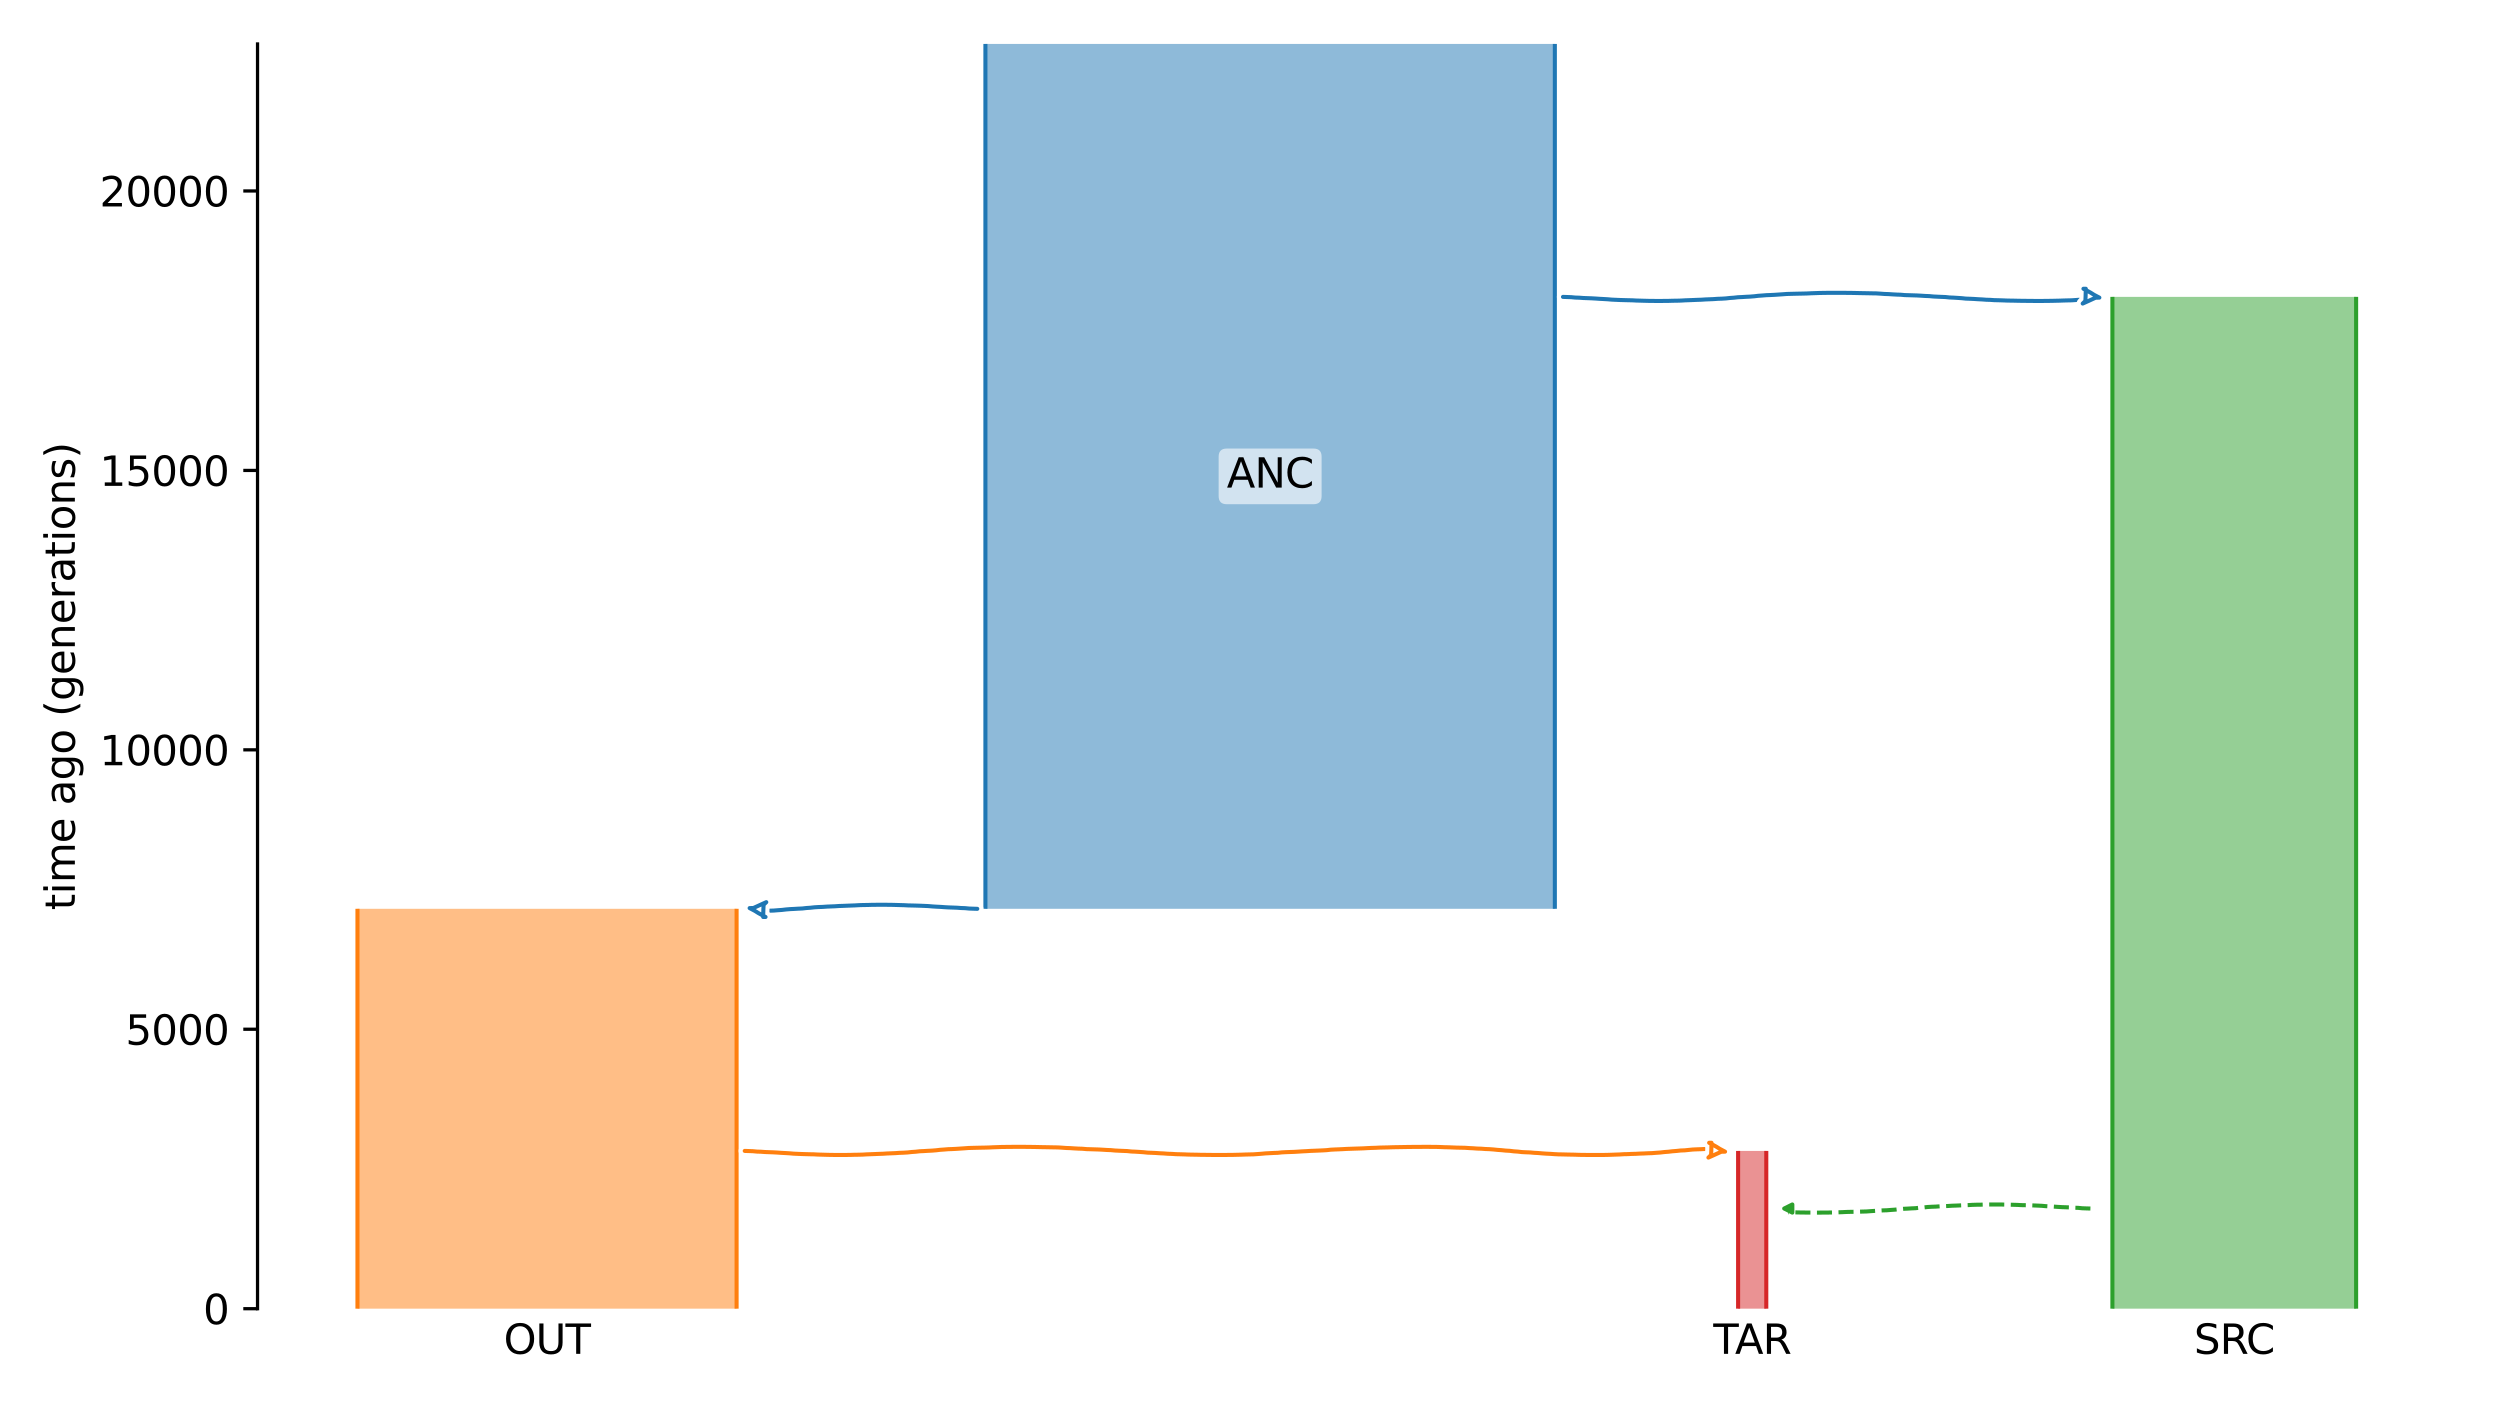 <?xml version="1.0" encoding="utf-8" standalone="no"?>
<!DOCTYPE svg PUBLIC "-//W3C//DTD SVG 1.1//EN"
  "http://www.w3.org/Graphics/SVG/1.1/DTD/svg11.dtd">
<svg xmlns:xlink="http://www.w3.org/1999/xlink" width="614.4pt" height="345.6pt" viewBox="0 0 614.4 345.6" xmlns="http://www.w3.org/2000/svg" version="1.1">
 <defs>
  <style type="text/css">*{stroke-linejoin: round; stroke-linecap: butt}</style>
 </defs>
 <g id="figure_1">
  <g id="patch_1">
   <path d="M 0 345.6 
L 614.4 345.6 
L 614.4 0 
L 0 0 
z
" style="fill: #ffffff"/>
  </g>
  <g id="axes_1">
   <g id="patch_2">
    <path d="M 63.291 321.622 
L 603.6 321.622 
L 603.6 10.8 
L 63.291 10.8 
z
" style="fill: #ffffff"/>
   </g>
   <path d="M 513.739 297.01 
L 512.739 296.979 
L 511.739 296.942 
L 510.739 296.844 
L 509.739 296.812 
L 508.739 296.738 
L 507.739 296.699 
L 506.739 296.664 
L 505.739 296.606 
L 504.739 296.536 
L 503.739 296.484 
L 502.739 296.425 
L 501.739 296.337 
L 500.739 296.29 
L 499.739 296.248 
L 498.739 296.218 
L 497.739 296.191 
L 496.739 296.17 
L 495.739 296.116 
L 494.739 296.088 
L 493.739 296.058 
L 492.739 296.033 
L 491.739 296.022 
L 490.739 296.012 
L 489.739 296.012 
L 488.739 296.021 
L 487.739 296.033 
L 486.739 296.064 
L 485.739 296.075 
L 484.739 296.105 
L 483.739 296.165 
L 482.739 296.202 
L 481.739 296.241 
L 480.739 296.284 
L 479.739 296.317 
L 478.739 296.384 
L 477.739 296.423 
L 476.739 296.466 
L 475.739 296.536 
L 474.739 296.573 
L 473.739 296.631 
L 472.739 296.742 
L 471.739 296.813 
L 470.739 296.926 
L 469.739 296.971 
L 468.739 297.033 
L 467.739 297.081 
L 466.739 297.162 
L 465.739 297.281 
L 464.739 297.351 
L 463.739 297.434 
L 462.739 297.467 
L 461.739 297.518 
L 460.739 297.587 
L 459.739 297.653 
L 458.739 297.73 
L 457.739 297.757 
L 456.739 297.784 
L 455.739 297.806 
L 454.739 297.826 
L 453.739 297.852 
L 452.739 297.902 
L 451.739 297.937 
L 450.739 297.973 
L 449.739 297.988 
L 448.739 298.004 
L 447.739 298.008 
L 446.739 298.01 
L 445.739 298.01 
L 444.739 298.008 
L 443.739 297.994 
L 442.739 297.986 
L 441.739 297.964 
L 440.739 297.941 
L 439.484 297.924 
" clip-path="url(#pf7fc4805f0)" style="fill: none; stroke-dasharray: 3.7,1.6; stroke-dashoffset: 0; stroke: #2ca02c"/>
   <g id="patch_3">
    <path d="M 242.174 10.8 
L 242.174 223.354 
M 382.118 10.8 
L 382.118 223.354 
" clip-path="url(#pf7fc4805f0)" style="fill: none; stroke: #ffffff; stroke-width: 3; stroke-linejoin: miter"/>
    <path d="M 242.174 10.8 
L 242.174 223.354 
M 382.118 10.8 
L 382.118 223.354 
" clip-path="url(#pf7fc4805f0)" style="fill: none; stroke: #1f77b4; stroke-linejoin: miter"/>
    <g id="PolyCollection_1">
     <path d="M 382.118 10.8 
L 242.174 10.8 
L 242.174 223.354 
L 382.118 223.354 
L 382.118 223.354 
L 382.118 10.8 
z
" clip-path="url(#pf7fc4805f0)" style="fill: #1f77b4; fill-opacity: 0.5"/>
    </g>
    <g id="patch_4">
     <path d="M 87.85 223.354 
L 87.85 321.622 
M 181.024 223.354 
L 181.024 321.622 
" clip-path="url(#pf7fc4805f0)" style="fill: none; stroke: #ffffff; stroke-width: 3; stroke-linejoin: miter"/>
     <path d="M 87.85 223.354 
L 87.85 321.622 
M 181.024 223.354 
L 181.024 321.622 
" clip-path="url(#pf7fc4805f0)" style="fill: none; stroke: #ff7f0e; stroke-linejoin: miter"/>
     <g id="PolyCollection_2">
      <path d="M 181.024 223.354 
L 87.85 223.354 
L 87.85 321.622 
L 181.024 321.622 
L 181.024 321.622 
L 181.024 223.354 
z
" clip-path="url(#pf7fc4805f0)" style="fill: #ff7f0e; fill-opacity: 0.5"/>
     </g>
     <g id="patch_5">
      <path d="M 519.143 72.964 
L 519.143 321.622 
M 579.04 72.964 
L 579.04 321.622 
" clip-path="url(#pf7fc4805f0)" style="fill: none; stroke: #ffffff; stroke-width: 3; stroke-linejoin: miter"/>
      <path d="M 519.143 72.964 
L 519.143 321.622 
M 579.04 72.964 
L 579.04 321.622 
" clip-path="url(#pf7fc4805f0)" style="fill: none; stroke: #2ca02c; stroke-linejoin: miter"/>
      <g id="PolyCollection_3">
       <path d="M 579.04 72.964 
L 519.143 72.964 
L 519.143 321.622 
L 579.04 321.622 
L 579.04 321.622 
L 579.04 72.964 
z
" clip-path="url(#pf7fc4805f0)" style="fill: #2ca02c; fill-opacity: 0.5"/>
      </g>
      <g id="patch_6">
       <path d="M 427.157 282.85 
L 427.157 321.622 
M 434.081 282.85 
L 434.081 321.622 
" clip-path="url(#pf7fc4805f0)" style="fill: none; stroke: #ffffff; stroke-width: 3; stroke-linejoin: miter"/>
       <path d="M 427.157 282.85 
L 427.157 321.622 
M 434.081 282.85 
L 434.081 321.622 
" clip-path="url(#pf7fc4805f0)" style="fill: none; stroke: #d62728; stroke-linejoin: miter"/>
       <g id="PolyCollection_4">
        <path d="M 434.081 282.85 
L 427.157 282.85 
L 427.157 321.622 
L 434.081 321.622 
L 434.081 321.622 
L 434.081 282.85 
z
" clip-path="url(#pf7fc4805f0)" style="fill: #d62728; fill-opacity: 0.5"/>
       </g>
       <g id="matplotlib.axis_1">
        <g id="xtick_1">
         <g id="line2d_1"/>
         <g id="text_1">
          <!-- OUT -->
          <g transform="translate(123.788 332.72) scale(0.1 -0.1)">
           <defs>
            <path id="DejaVuSans-4f" d="M 2522 4238 
Q 1834 4238 1429 3725 
Q 1025 3213 1025 2328 
Q 1025 1447 1429 934 
Q 1834 422 2522 422 
Q 3209 422 3611 934 
Q 4013 1447 4013 2328 
Q 4013 3213 3611 3725 
Q 3209 4238 2522 4238 
z
M 2522 4750 
Q 3503 4750 4090 4092 
Q 4678 3434 4678 2328 
Q 4678 1225 4090 567 
Q 3503 -91 2522 -91 
Q 1538 -91 948 565 
Q 359 1222 359 2328 
Q 359 3434 948 4092 
Q 1538 4750 2522 4750 
z
" transform="scale(0.016)"/>
            <path id="DejaVuSans-55" d="M 556 4666 
L 1191 4666 
L 1191 1831 
Q 1191 1081 1462 751 
Q 1734 422 2344 422 
Q 2950 422 3222 751 
Q 3494 1081 3494 1831 
L 3494 4666 
L 4128 4666 
L 4128 1753 
Q 4128 841 3676 375 
Q 3225 -91 2344 -91 
Q 1459 -91 1007 375 
Q 556 841 556 1753 
L 556 4666 
z
" transform="scale(0.016)"/>
            <path id="DejaVuSans-54" d="M -19 4666 
L 3928 4666 
L 3928 4134 
L 2272 4134 
L 2272 0 
L 1638 0 
L 1638 4134 
L -19 4134 
L -19 4666 
z
" transform="scale(0.016)"/>
           </defs>
           <use xlink:href="#DejaVuSans-4f"/>
           <use xlink:href="#DejaVuSans-55" x="78.711"/>
           <use xlink:href="#DejaVuSans-54" x="151.904"/>
          </g>
         </g>
        </g>
        <g id="xtick_2">
         <g id="line2d_2"/>
         <g id="text_2">
          <!-- SRC -->
          <g transform="translate(539.202 332.72) scale(0.1 -0.1)">
           <defs>
            <path id="DejaVuSans-53" d="M 3425 4513 
L 3425 3897 
Q 3066 4069 2747 4153 
Q 2428 4238 2131 4238 
Q 1616 4238 1336 4038 
Q 1056 3838 1056 3469 
Q 1056 3159 1242 3001 
Q 1428 2844 1947 2747 
L 2328 2669 
Q 3034 2534 3370 2195 
Q 3706 1856 3706 1288 
Q 3706 609 3251 259 
Q 2797 -91 1919 -91 
Q 1588 -91 1214 -16 
Q 841 59 441 206 
L 441 856 
Q 825 641 1194 531 
Q 1563 422 1919 422 
Q 2459 422 2753 634 
Q 3047 847 3047 1241 
Q 3047 1584 2836 1778 
Q 2625 1972 2144 2069 
L 1759 2144 
Q 1053 2284 737 2584 
Q 422 2884 422 3419 
Q 422 4038 858 4394 
Q 1294 4750 2059 4750 
Q 2388 4750 2728 4690 
Q 3069 4631 3425 4513 
z
" transform="scale(0.016)"/>
            <path id="DejaVuSans-52" d="M 2841 2188 
Q 3044 2119 3236 1894 
Q 3428 1669 3622 1275 
L 4263 0 
L 3584 0 
L 2988 1197 
Q 2756 1666 2539 1819 
Q 2322 1972 1947 1972 
L 1259 1972 
L 1259 0 
L 628 0 
L 628 4666 
L 2053 4666 
Q 2853 4666 3247 4331 
Q 3641 3997 3641 3322 
Q 3641 2881 3436 2590 
Q 3231 2300 2841 2188 
z
M 1259 4147 
L 1259 2491 
L 2053 2491 
Q 2509 2491 2742 2702 
Q 2975 2913 2975 3322 
Q 2975 3731 2742 3939 
Q 2509 4147 2053 4147 
L 1259 4147 
z
" transform="scale(0.016)"/>
            <path id="DejaVuSans-43" d="M 4122 4306 
L 4122 3641 
Q 3803 3938 3442 4084 
Q 3081 4231 2675 4231 
Q 1875 4231 1450 3742 
Q 1025 3253 1025 2328 
Q 1025 1406 1450 917 
Q 1875 428 2675 428 
Q 3081 428 3442 575 
Q 3803 722 4122 1019 
L 4122 359 
Q 3791 134 3420 21 
Q 3050 -91 2638 -91 
Q 1578 -91 968 557 
Q 359 1206 359 2328 
Q 359 3453 968 4101 
Q 1578 4750 2638 4750 
Q 3056 4750 3426 4639 
Q 3797 4528 4122 4306 
z
" transform="scale(0.016)"/>
           </defs>
           <use xlink:href="#DejaVuSans-53"/>
           <use xlink:href="#DejaVuSans-52" x="63.477"/>
           <use xlink:href="#DejaVuSans-43" x="127.959"/>
          </g>
         </g>
        </g>
        <g id="xtick_3">
         <g id="line2d_3"/>
         <g id="text_3">
          <!-- TAR -->
          <g transform="translate(421.058 332.72) scale(0.1 -0.1)">
           <defs>
            <path id="DejaVuSans-41" d="M 2188 4044 
L 1331 1722 
L 3047 1722 
L 2188 4044 
z
M 1831 4666 
L 2547 4666 
L 4325 0 
L 3669 0 
L 3244 1197 
L 1141 1197 
L 716 0 
L 50 0 
L 1831 4666 
z
" transform="scale(0.016)"/>
           </defs>
           <use xlink:href="#DejaVuSans-54"/>
           <use xlink:href="#DejaVuSans-41" x="53.334"/>
           <use xlink:href="#DejaVuSans-52" x="121.742"/>
          </g>
         </g>
        </g>
       </g>
       <g id="matplotlib.axis_2">
        <g id="ytick_1">
         <g id="line2d_4">
          <defs>
           <path id="m3998d12a95" d="M 0 0 
L -3.5 0 
" style="stroke: #000000; stroke-width: 0.8"/>
          </defs>
          <g>
           <use xlink:href="#m3998d12a95" x="63.291" y="321.622" style="stroke: #000000; stroke-width: 0.8"/>
          </g>
         </g>
         <g id="text_4">
          <!-- 0 -->
          <g transform="translate(49.928 325.421) scale(0.1 -0.1)">
           <defs>
            <path id="DejaVuSans-30" d="M 2034 4250 
Q 1547 4250 1301 3770 
Q 1056 3291 1056 2328 
Q 1056 1369 1301 889 
Q 1547 409 2034 409 
Q 2525 409 2770 889 
Q 3016 1369 3016 2328 
Q 3016 3291 2770 3770 
Q 2525 4250 2034 4250 
z
M 2034 4750 
Q 2819 4750 3233 4129 
Q 3647 3509 3647 2328 
Q 3647 1150 3233 529 
Q 2819 -91 2034 -91 
Q 1250 -91 836 529 
Q 422 1150 422 2328 
Q 422 3509 836 4129 
Q 1250 4750 2034 4750 
z
" transform="scale(0.016)"/>
           </defs>
           <use xlink:href="#DejaVuSans-30"/>
          </g>
         </g>
        </g>
        <g id="ytick_2">
         <g id="line2d_5">
          <g>
           <use xlink:href="#m3998d12a95" x="63.291" y="252.951" style="stroke: #000000; stroke-width: 0.8"/>
          </g>
         </g>
         <g id="text_5">
          <!-- 5000 -->
          <g transform="translate(30.841 256.75) scale(0.1 -0.1)">
           <defs>
            <path id="DejaVuSans-35" d="M 691 4666 
L 3169 4666 
L 3169 4134 
L 1269 4134 
L 1269 2991 
Q 1406 3038 1543 3061 
Q 1681 3084 1819 3084 
Q 2600 3084 3056 2656 
Q 3513 2228 3513 1497 
Q 3513 744 3044 326 
Q 2575 -91 1722 -91 
Q 1428 -91 1123 -41 
Q 819 9 494 109 
L 494 744 
Q 775 591 1075 516 
Q 1375 441 1709 441 
Q 2250 441 2565 725 
Q 2881 1009 2881 1497 
Q 2881 1984 2565 2268 
Q 2250 2553 1709 2553 
Q 1456 2553 1204 2497 
Q 953 2441 691 2322 
L 691 4666 
z
" transform="scale(0.016)"/>
           </defs>
           <use xlink:href="#DejaVuSans-35"/>
           <use xlink:href="#DejaVuSans-30" x="63.623"/>
           <use xlink:href="#DejaVuSans-30" x="127.246"/>
           <use xlink:href="#DejaVuSans-30" x="190.869"/>
          </g>
         </g>
        </g>
        <g id="ytick_3">
         <g id="line2d_6">
          <g>
           <use xlink:href="#m3998d12a95" x="63.291" y="184.28" style="stroke: #000000; stroke-width: 0.8"/>
          </g>
         </g>
         <g id="text_6">
          <!-- 10000 -->
          <g transform="translate(24.478 188.079) scale(0.1 -0.1)">
           <defs>
            <path id="DejaVuSans-31" d="M 794 531 
L 1825 531 
L 1825 4091 
L 703 3866 
L 703 4441 
L 1819 4666 
L 2450 4666 
L 2450 531 
L 3481 531 
L 3481 0 
L 794 0 
L 794 531 
z
" transform="scale(0.016)"/>
           </defs>
           <use xlink:href="#DejaVuSans-31"/>
           <use xlink:href="#DejaVuSans-30" x="63.623"/>
           <use xlink:href="#DejaVuSans-30" x="127.246"/>
           <use xlink:href="#DejaVuSans-30" x="190.869"/>
           <use xlink:href="#DejaVuSans-30" x="254.492"/>
          </g>
         </g>
        </g>
        <g id="ytick_4">
         <g id="line2d_7">
          <g>
           <use xlink:href="#m3998d12a95" x="63.291" y="115.609" style="stroke: #000000; stroke-width: 0.8"/>
          </g>
         </g>
         <g id="text_7">
          <!-- 15000 -->
          <g transform="translate(24.478 119.408) scale(0.1 -0.1)">
           <use xlink:href="#DejaVuSans-31"/>
           <use xlink:href="#DejaVuSans-35" x="63.623"/>
           <use xlink:href="#DejaVuSans-30" x="127.246"/>
           <use xlink:href="#DejaVuSans-30" x="190.869"/>
           <use xlink:href="#DejaVuSans-30" x="254.492"/>
          </g>
         </g>
        </g>
        <g id="ytick_5">
         <g id="line2d_8">
          <g>
           <use xlink:href="#m3998d12a95" x="63.291" y="46.938" style="stroke: #000000; stroke-width: 0.8"/>
          </g>
         </g>
         <g id="text_8">
          <!-- 20000 -->
          <g transform="translate(24.478 50.737) scale(0.1 -0.1)">
           <defs>
            <path id="DejaVuSans-32" d="M 1228 531 
L 3431 531 
L 3431 0 
L 469 0 
L 469 531 
Q 828 903 1448 1529 
Q 2069 2156 2228 2338 
Q 2531 2678 2651 2914 
Q 2772 3150 2772 3378 
Q 2772 3750 2511 3984 
Q 2250 4219 1831 4219 
Q 1534 4219 1204 4116 
Q 875 4013 500 3803 
L 500 4441 
Q 881 4594 1212 4672 
Q 1544 4750 1819 4750 
Q 2544 4750 2975 4387 
Q 3406 4025 3406 3419 
Q 3406 3131 3298 2873 
Q 3191 2616 2906 2266 
Q 2828 2175 2409 1742 
Q 1991 1309 1228 531 
z
" transform="scale(0.016)"/>
           </defs>
           <use xlink:href="#DejaVuSans-32"/>
           <use xlink:href="#DejaVuSans-30" x="63.623"/>
           <use xlink:href="#DejaVuSans-30" x="127.246"/>
           <use xlink:href="#DejaVuSans-30" x="190.869"/>
           <use xlink:href="#DejaVuSans-30" x="254.492"/>
          </g>
         </g>
        </g>
        <g id="text_9">
         <!-- time ago (generations) -->
         <g transform="translate(18.398 223.682) rotate(-90) scale(0.1 -0.1)">
          <defs>
           <path id="DejaVuSans-74" d="M 1172 4494 
L 1172 3500 
L 2356 3500 
L 2356 3053 
L 1172 3053 
L 1172 1153 
Q 1172 725 1289 603 
Q 1406 481 1766 481 
L 2356 481 
L 2356 0 
L 1766 0 
Q 1100 0 847 248 
Q 594 497 594 1153 
L 594 3053 
L 172 3053 
L 172 3500 
L 594 3500 
L 594 4494 
L 1172 4494 
z
" transform="scale(0.016)"/>
           <path id="DejaVuSans-69" d="M 603 3500 
L 1178 3500 
L 1178 0 
L 603 0 
L 603 3500 
z
M 603 4863 
L 1178 4863 
L 1178 4134 
L 603 4134 
L 603 4863 
z
" transform="scale(0.016)"/>
           <path id="DejaVuSans-6d" d="M 3328 2828 
Q 3544 3216 3844 3400 
Q 4144 3584 4550 3584 
Q 5097 3584 5394 3201 
Q 5691 2819 5691 2113 
L 5691 0 
L 5113 0 
L 5113 2094 
Q 5113 2597 4934 2840 
Q 4756 3084 4391 3084 
Q 3944 3084 3684 2787 
Q 3425 2491 3425 1978 
L 3425 0 
L 2847 0 
L 2847 2094 
Q 2847 2600 2669 2842 
Q 2491 3084 2119 3084 
Q 1678 3084 1418 2786 
Q 1159 2488 1159 1978 
L 1159 0 
L 581 0 
L 581 3500 
L 1159 3500 
L 1159 2956 
Q 1356 3278 1631 3431 
Q 1906 3584 2284 3584 
Q 2666 3584 2933 3390 
Q 3200 3197 3328 2828 
z
" transform="scale(0.016)"/>
           <path id="DejaVuSans-65" d="M 3597 1894 
L 3597 1613 
L 953 1613 
Q 991 1019 1311 708 
Q 1631 397 2203 397 
Q 2534 397 2845 478 
Q 3156 559 3463 722 
L 3463 178 
Q 3153 47 2828 -22 
Q 2503 -91 2169 -91 
Q 1331 -91 842 396 
Q 353 884 353 1716 
Q 353 2575 817 3079 
Q 1281 3584 2069 3584 
Q 2775 3584 3186 3129 
Q 3597 2675 3597 1894 
z
M 3022 2063 
Q 3016 2534 2758 2815 
Q 2500 3097 2075 3097 
Q 1594 3097 1305 2825 
Q 1016 2553 972 2059 
L 3022 2063 
z
" transform="scale(0.016)"/>
           <path id="DejaVuSans-20" transform="scale(0.016)"/>
           <path id="DejaVuSans-61" d="M 2194 1759 
Q 1497 1759 1228 1600 
Q 959 1441 959 1056 
Q 959 750 1161 570 
Q 1363 391 1709 391 
Q 2188 391 2477 730 
Q 2766 1069 2766 1631 
L 2766 1759 
L 2194 1759 
z
M 3341 1997 
L 3341 0 
L 2766 0 
L 2766 531 
Q 2569 213 2275 61 
Q 1981 -91 1556 -91 
Q 1019 -91 701 211 
Q 384 513 384 1019 
Q 384 1609 779 1909 
Q 1175 2209 1959 2209 
L 2766 2209 
L 2766 2266 
Q 2766 2663 2505 2880 
Q 2244 3097 1772 3097 
Q 1472 3097 1187 3025 
Q 903 2953 641 2809 
L 641 3341 
Q 956 3463 1253 3523 
Q 1550 3584 1831 3584 
Q 2591 3584 2966 3190 
Q 3341 2797 3341 1997 
z
" transform="scale(0.016)"/>
           <path id="DejaVuSans-67" d="M 2906 1791 
Q 2906 2416 2648 2759 
Q 2391 3103 1925 3103 
Q 1463 3103 1205 2759 
Q 947 2416 947 1791 
Q 947 1169 1205 825 
Q 1463 481 1925 481 
Q 2391 481 2648 825 
Q 2906 1169 2906 1791 
z
M 3481 434 
Q 3481 -459 3084 -895 
Q 2688 -1331 1869 -1331 
Q 1566 -1331 1297 -1286 
Q 1028 -1241 775 -1147 
L 775 -588 
Q 1028 -725 1275 -790 
Q 1522 -856 1778 -856 
Q 2344 -856 2625 -561 
Q 2906 -266 2906 331 
L 2906 616 
Q 2728 306 2450 153 
Q 2172 0 1784 0 
Q 1141 0 747 490 
Q 353 981 353 1791 
Q 353 2603 747 3093 
Q 1141 3584 1784 3584 
Q 2172 3584 2450 3431 
Q 2728 3278 2906 2969 
L 2906 3500 
L 3481 3500 
L 3481 434 
z
" transform="scale(0.016)"/>
           <path id="DejaVuSans-6f" d="M 1959 3097 
Q 1497 3097 1228 2736 
Q 959 2375 959 1747 
Q 959 1119 1226 758 
Q 1494 397 1959 397 
Q 2419 397 2687 759 
Q 2956 1122 2956 1747 
Q 2956 2369 2687 2733 
Q 2419 3097 1959 3097 
z
M 1959 3584 
Q 2709 3584 3137 3096 
Q 3566 2609 3566 1747 
Q 3566 888 3137 398 
Q 2709 -91 1959 -91 
Q 1206 -91 779 398 
Q 353 888 353 1747 
Q 353 2609 779 3096 
Q 1206 3584 1959 3584 
z
" transform="scale(0.016)"/>
           <path id="DejaVuSans-28" d="M 1984 4856 
Q 1566 4138 1362 3434 
Q 1159 2731 1159 2009 
Q 1159 1288 1364 580 
Q 1569 -128 1984 -844 
L 1484 -844 
Q 1016 -109 783 600 
Q 550 1309 550 2009 
Q 550 2706 781 3412 
Q 1013 4119 1484 4856 
L 1984 4856 
z
" transform="scale(0.016)"/>
           <path id="DejaVuSans-6e" d="M 3513 2113 
L 3513 0 
L 2938 0 
L 2938 2094 
Q 2938 2591 2744 2837 
Q 2550 3084 2163 3084 
Q 1697 3084 1428 2787 
Q 1159 2491 1159 1978 
L 1159 0 
L 581 0 
L 581 3500 
L 1159 3500 
L 1159 2956 
Q 1366 3272 1645 3428 
Q 1925 3584 2291 3584 
Q 2894 3584 3203 3211 
Q 3513 2838 3513 2113 
z
" transform="scale(0.016)"/>
           <path id="DejaVuSans-72" d="M 2631 2963 
Q 2534 3019 2420 3045 
Q 2306 3072 2169 3072 
Q 1681 3072 1420 2755 
Q 1159 2438 1159 1844 
L 1159 0 
L 581 0 
L 581 3500 
L 1159 3500 
L 1159 2956 
Q 1341 3275 1631 3429 
Q 1922 3584 2338 3584 
Q 2397 3584 2469 3576 
Q 2541 3569 2628 3553 
L 2631 2963 
z
" transform="scale(0.016)"/>
           <path id="DejaVuSans-73" d="M 2834 3397 
L 2834 2853 
Q 2591 2978 2328 3040 
Q 2066 3103 1784 3103 
Q 1356 3103 1142 2972 
Q 928 2841 928 2578 
Q 928 2378 1081 2264 
Q 1234 2150 1697 2047 
L 1894 2003 
Q 2506 1872 2764 1633 
Q 3022 1394 3022 966 
Q 3022 478 2636 193 
Q 2250 -91 1575 -91 
Q 1294 -91 989 -36 
Q 684 19 347 128 
L 347 722 
Q 666 556 975 473 
Q 1284 391 1588 391 
Q 1994 391 2212 530 
Q 2431 669 2431 922 
Q 2431 1156 2273 1281 
Q 2116 1406 1581 1522 
L 1381 1569 
Q 847 1681 609 1914 
Q 372 2147 372 2553 
Q 372 3047 722 3315 
Q 1072 3584 1716 3584 
Q 2034 3584 2315 3537 
Q 2597 3491 2834 3397 
z
" transform="scale(0.016)"/>
           <path id="DejaVuSans-29" d="M 513 4856 
L 1013 4856 
Q 1481 4119 1714 3412 
Q 1947 2706 1947 2009 
Q 1947 1309 1714 600 
Q 1481 -109 1013 -844 
L 513 -844 
Q 928 -128 1133 580 
Q 1338 1288 1338 2009 
Q 1338 2731 1133 3434 
Q 928 4138 513 4856 
z
" transform="scale(0.016)"/>
          </defs>
          <use xlink:href="#DejaVuSans-74"/>
          <use xlink:href="#DejaVuSans-69" x="39.209"/>
          <use xlink:href="#DejaVuSans-6d" x="66.992"/>
          <use xlink:href="#DejaVuSans-65" x="164.404"/>
          <use xlink:href="#DejaVuSans-20" x="225.928"/>
          <use xlink:href="#DejaVuSans-61" x="257.715"/>
          <use xlink:href="#DejaVuSans-67" x="318.994"/>
          <use xlink:href="#DejaVuSans-6f" x="382.471"/>
          <use xlink:href="#DejaVuSans-20" x="443.652"/>
          <use xlink:href="#DejaVuSans-28" x="475.439"/>
          <use xlink:href="#DejaVuSans-67" x="514.453"/>
          <use xlink:href="#DejaVuSans-65" x="577.93"/>
          <use xlink:href="#DejaVuSans-6e" x="639.453"/>
          <use xlink:href="#DejaVuSans-65" x="702.832"/>
          <use xlink:href="#DejaVuSans-72" x="764.355"/>
          <use xlink:href="#DejaVuSans-61" x="805.469"/>
          <use xlink:href="#DejaVuSans-74" x="866.748"/>
          <use xlink:href="#DejaVuSans-69" x="905.957"/>
          <use xlink:href="#DejaVuSans-6f" x="933.74"/>
          <use xlink:href="#DejaVuSans-6e" x="994.922"/>
          <use xlink:href="#DejaVuSans-73" x="1058.301"/>
          <use xlink:href="#DejaVuSans-29" x="1110.4"/>
         </g>
        </g>
       </g>
       <g id="patch_7">
        <path d="M 240.177 223.354 
L 239.177 223.322 
L 238.177 223.285 
L 237.177 223.188 
L 236.177 223.155 
L 235.177 223.081 
L 234.177 223.043 
L 233.177 223.008 
L 232.177 222.95 
L 231.177 222.879 
L 230.177 222.828 
L 229.177 222.768 
L 228.177 222.68 
L 227.177 222.634 
L 226.177 222.592 
L 225.177 222.561 
L 224.177 222.535 
L 223.177 222.514 
L 222.177 222.46 
L 221.177 222.432 
L 220.177 222.402 
L 219.177 222.376 
L 218.177 222.365 
L 217.177 222.355 
L 216.177 222.355 
L 215.177 222.365 
L 214.177 222.376 
L 213.177 222.408 
L 212.177 222.419 
L 211.177 222.449 
L 210.177 222.509 
L 209.177 222.546 
L 208.177 222.585 
L 207.177 222.627 
L 206.177 222.66 
L 205.177 222.728 
L 204.177 222.767 
L 203.177 222.809 
L 202.177 222.88 
L 201.177 222.916 
L 200.177 222.975 
L 199.177 223.086 
L 198.177 223.156 
L 197.177 223.269 
L 196.177 223.315 
L 195.177 223.376 
L 194.177 223.425 
L 193.177 223.506 
L 192.177 223.624 
L 191.177 223.694 
L 190.177 223.778 
L 189.177 223.811 
L 188.177 223.862 
L 187.177 223.93 
L 186.177 223.997 
L 185.177 224.074 
L 184.139 224.101 
" clip-path="url(#pf7fc4805f0)" style="fill: none; stroke: #ffffff; stroke-width: 3; stroke-linecap: round"/>
        <path d="M 240.177 223.354 
L 239.177 223.322 
L 238.177 223.285 
L 237.177 223.188 
L 236.177 223.155 
L 235.177 223.081 
L 234.177 223.043 
L 233.177 223.008 
L 232.177 222.95 
L 231.177 222.879 
L 230.177 222.828 
L 229.177 222.768 
L 228.177 222.68 
L 227.177 222.634 
L 226.177 222.592 
L 225.177 222.561 
L 224.177 222.535 
L 223.177 222.514 
L 222.177 222.46 
L 221.177 222.432 
L 220.177 222.402 
L 219.177 222.376 
L 218.177 222.365 
L 217.177 222.355 
L 216.177 222.355 
L 215.177 222.365 
L 214.177 222.376 
L 213.177 222.408 
L 212.177 222.419 
L 211.177 222.449 
L 210.177 222.509 
L 209.177 222.546 
L 208.177 222.585 
L 207.177 222.627 
L 206.177 222.66 
L 205.177 222.728 
L 204.177 222.767 
L 203.177 222.809 
L 202.177 222.88 
L 201.177 222.916 
L 200.177 222.975 
L 199.177 223.086 
L 198.177 223.156 
L 197.177 223.269 
L 196.177 223.315 
L 195.177 223.376 
L 194.177 223.425 
L 193.177 223.506 
L 192.177 223.624 
L 191.177 223.694 
L 190.177 223.778 
L 189.177 223.811 
L 188.177 223.862 
L 187.177 223.93 
L 186.177 223.997 
L 185.177 224.074 
L 184.139 224.101 
" clip-path="url(#pf7fc4805f0)" style="fill: none; stroke: #1f77b4; stroke-linecap: round"/>
        <path d="M 188.139 225.354 
L 187.258 224.878 
L 186.38 224.398 
L 185.53 223.864 
L 184.228 223.176 
L 185.155 223.15 
L 186.067 222.737 
L 186.977 222.322 
L 188.319 221.715 
L 187.664 222.354 
L 187.612 223.354 
L 187.553 225.354 
z
" clip-path="url(#pf7fc4805f0)" style="fill: #ffffff; stroke: #ffffff; stroke-width: 3; stroke-linecap: round"/>
        <path d="M 188.139 225.354 
L 187.258 224.878 
L 186.38 224.398 
L 185.53 223.864 
L 184.228 223.176 
L 185.155 223.15 
L 186.067 222.737 
L 186.977 222.322 
L 188.319 221.715 
L 187.664 222.354 
L 187.612 223.354 
L 187.553 225.354 
z
" clip-path="url(#pf7fc4805f0)" style="fill: #ffffff; stroke: #1f77b4; stroke-linecap: round"/>
        <g id="patch_8">
         <path d="M 384.121 72.964 
L 385.121 72.996 
L 386.121 73.033 
L 387.121 73.13 
L 388.121 73.163 
L 389.121 73.237 
L 390.121 73.275 
L 391.121 73.311 
L 392.121 73.368 
L 393.121 73.439 
L 394.121 73.491 
L 395.121 73.55 
L 396.121 73.638 
L 397.121 73.684 
L 398.121 73.727 
L 399.121 73.757 
L 400.121 73.783 
L 401.121 73.804 
L 402.121 73.859 
L 403.121 73.887 
L 404.121 73.916 
L 405.121 73.942 
L 406.121 73.953 
L 407.121 73.963 
L 408.121 73.963 
L 409.121 73.953 
L 410.121 73.942 
L 411.121 73.911 
L 412.121 73.899 
L 413.121 73.869 
L 414.121 73.81 
L 415.121 73.772 
L 416.121 73.733 
L 417.121 73.691 
L 418.121 73.658 
L 419.121 73.591 
L 420.121 73.551 
L 421.121 73.509 
L 422.121 73.438 
L 423.121 73.402 
L 424.121 73.343 
L 425.121 73.232 
L 426.121 73.162 
L 427.121 73.049 
L 428.121 73.003 
L 429.121 72.942 
L 430.121 72.893 
L 431.121 72.813 
L 432.121 72.694 
L 433.121 72.624 
L 434.121 72.541 
L 435.121 72.507 
L 436.121 72.456 
L 437.121 72.388 
L 438.121 72.322 
L 439.121 72.245 
L 440.121 72.217 
L 441.121 72.191 
L 442.121 72.168 
L 443.121 72.149 
L 444.121 72.122 
L 445.121 72.072 
L 446.121 72.037 
L 447.121 72.002 
L 448.121 71.986 
L 449.121 71.97 
L 450.121 71.967 
L 451.121 71.965 
L 452.121 71.965 
L 453.121 71.967 
L 454.121 71.98 
L 455.121 71.989 
L 456.121 72.01 
L 457.121 72.033 
L 458.121 72.05 
L 459.121 72.069 
L 460.121 72.089 
L 461.121 72.106 
L 462.121 72.169 
L 463.121 72.244 
L 464.121 72.277 
L 465.121 72.344 
L 466.121 72.398 
L 467.121 72.432 
L 468.121 72.522 
L 469.121 72.551 
L 470.121 72.582 
L 471.121 72.613 
L 472.121 72.668 
L 473.121 72.733 
L 474.121 72.771 
L 475.121 72.867 
L 476.121 72.916 
L 477.121 72.96 
L 478.121 73 
L 479.121 73.108 
L 480.121 73.15 
L 481.121 73.212 
L 482.121 73.282 
L 483.121 73.387 
L 484.121 73.424 
L 485.121 73.47 
L 486.121 73.538 
L 487.121 73.587 
L 488.121 73.664 
L 489.121 73.695 
L 490.121 73.764 
L 491.121 73.788 
L 492.121 73.817 
L 493.121 73.859 
L 494.121 73.88 
L 495.121 73.894 
L 496.121 73.921 
L 497.121 73.93 
L 498.121 73.943 
L 499.121 73.954 
L 500.121 73.96 
L 501.121 73.964 
L 502.121 73.959 
L 503.121 73.945 
L 504.121 73.938 
L 505.121 73.913 
L 506.121 73.89 
L 507.121 73.853 
L 508.121 73.827 
L 509.121 73.805 
L 510.121 73.736 
L 511.121 73.662 
L 512.121 73.568 
L 513.121 73.517 
L 514.121 73.463 
L 516.026 73.428 
" clip-path="url(#pf7fc4805f0)" style="fill: none; stroke: #ffffff; stroke-width: 3; stroke-linecap: round"/>
         <path d="M 384.121 72.964 
L 385.121 72.996 
L 386.121 73.033 
L 387.121 73.13 
L 388.121 73.163 
L 389.121 73.237 
L 390.121 73.275 
L 391.121 73.311 
L 392.121 73.368 
L 393.121 73.439 
L 394.121 73.491 
L 395.121 73.55 
L 396.121 73.638 
L 397.121 73.684 
L 398.121 73.727 
L 399.121 73.757 
L 400.121 73.783 
L 401.121 73.804 
L 402.121 73.859 
L 403.121 73.887 
L 404.121 73.916 
L 405.121 73.942 
L 406.121 73.953 
L 407.121 73.963 
L 408.121 73.963 
L 409.121 73.953 
L 410.121 73.942 
L 411.121 73.911 
L 412.121 73.899 
L 413.121 73.869 
L 414.121 73.81 
L 415.121 73.772 
L 416.121 73.733 
L 417.121 73.691 
L 418.121 73.658 
L 419.121 73.591 
L 420.121 73.551 
L 421.121 73.509 
L 422.121 73.438 
L 423.121 73.402 
L 424.121 73.343 
L 425.121 73.232 
L 426.121 73.162 
L 427.121 73.049 
L 428.121 73.003 
L 429.121 72.942 
L 430.121 72.893 
L 431.121 72.813 
L 432.121 72.694 
L 433.121 72.624 
L 434.121 72.541 
L 435.121 72.507 
L 436.121 72.456 
L 437.121 72.388 
L 438.121 72.322 
L 439.121 72.245 
L 440.121 72.217 
L 441.121 72.191 
L 442.121 72.168 
L 443.121 72.149 
L 444.121 72.122 
L 445.121 72.072 
L 446.121 72.037 
L 447.121 72.002 
L 448.121 71.986 
L 449.121 71.97 
L 450.121 71.967 
L 451.121 71.965 
L 452.121 71.965 
L 453.121 71.967 
L 454.121 71.98 
L 455.121 71.989 
L 456.121 72.01 
L 457.121 72.033 
L 458.121 72.05 
L 459.121 72.069 
L 460.121 72.089 
L 461.121 72.106 
L 462.121 72.169 
L 463.121 72.244 
L 464.121 72.277 
L 465.121 72.344 
L 466.121 72.398 
L 467.121 72.432 
L 468.121 72.522 
L 469.121 72.551 
L 470.121 72.582 
L 471.121 72.613 
L 472.121 72.668 
L 473.121 72.733 
L 474.121 72.771 
L 475.121 72.867 
L 476.121 72.916 
L 477.121 72.96 
L 478.121 73 
L 479.121 73.108 
L 480.121 73.15 
L 481.121 73.212 
L 482.121 73.282 
L 483.121 73.387 
L 484.121 73.424 
L 485.121 73.47 
L 486.121 73.538 
L 487.121 73.587 
L 488.121 73.664 
L 489.121 73.695 
L 490.121 73.764 
L 491.121 73.788 
L 492.121 73.817 
L 493.121 73.859 
L 494.121 73.88 
L 495.121 73.894 
L 496.121 73.921 
L 497.121 73.93 
L 498.121 73.943 
L 499.121 73.954 
L 500.121 73.96 
L 501.121 73.964 
L 502.121 73.959 
L 503.121 73.945 
L 504.121 73.938 
L 505.121 73.913 
L 506.121 73.89 
L 507.121 73.853 
L 508.121 73.827 
L 509.121 73.805 
L 510.121 73.736 
L 511.121 73.662 
L 512.121 73.568 
L 513.121 73.517 
L 514.121 73.463 
L 516.026 73.428 
" clip-path="url(#pf7fc4805f0)" style="fill: none; stroke: #1f77b4; stroke-linecap: round"/>
         <path d="M 512.026 70.964 
L 512.906 71.44 
L 513.784 71.92 
L 514.635 72.455 
L 515.937 73.142 
L 515.01 73.168 
L 514.098 73.581 
L 513.188 73.996 
L 511.845 74.603 
L 512.5 73.964 
L 512.552 72.964 
L 512.611 70.964 
z
" clip-path="url(#pf7fc4805f0)" style="fill: #ffffff; stroke: #ffffff; stroke-width: 3; stroke-linecap: round"/>
         <path d="M 512.026 70.964 
L 512.906 71.44 
L 513.784 71.92 
L 514.635 72.455 
L 515.937 73.142 
L 515.01 73.168 
L 514.098 73.581 
L 513.188 73.996 
L 511.845 74.603 
L 512.5 73.964 
L 512.552 72.964 
L 512.611 70.964 
z
" clip-path="url(#pf7fc4805f0)" style="fill: #ffffff; stroke: #1f77b4; stroke-linecap: round"/>
         <g id="patch_9">
          <path d="M 183.026 282.85 
L 184.026 282.882 
L 185.026 282.919 
L 186.026 283.016 
L 187.026 283.049 
L 188.026 283.123 
L 189.026 283.161 
L 190.026 283.197 
L 191.026 283.254 
L 192.026 283.325 
L 193.026 283.376 
L 194.026 283.436 
L 195.026 283.524 
L 196.026 283.57 
L 197.026 283.612 
L 198.026 283.643 
L 199.026 283.669 
L 200.026 283.69 
L 201.026 283.745 
L 202.026 283.772 
L 203.026 283.802 
L 204.026 283.828 
L 205.026 283.839 
L 206.026 283.849 
L 207.026 283.849 
L 208.026 283.839 
L 209.026 283.828 
L 210.026 283.796 
L 211.026 283.785 
L 212.026 283.755 
L 213.026 283.695 
L 214.026 283.658 
L 215.026 283.619 
L 216.026 283.577 
L 217.026 283.544 
L 218.026 283.477 
L 219.026 283.437 
L 220.026 283.395 
L 221.026 283.324 
L 222.026 283.288 
L 223.026 283.229 
L 224.026 283.118 
L 225.026 283.048 
L 226.026 282.935 
L 227.026 282.889 
L 228.026 282.828 
L 229.026 282.779 
L 230.026 282.698 
L 231.026 282.58 
L 232.026 282.51 
L 233.026 282.426 
L 234.026 282.393 
L 235.026 282.342 
L 236.026 282.274 
L 237.026 282.207 
L 238.026 282.13 
L 239.026 282.103 
L 240.026 282.077 
L 241.026 282.054 
L 242.026 282.035 
L 243.026 282.008 
L 244.026 281.958 
L 245.026 281.923 
L 246.026 281.887 
L 247.026 281.872 
L 248.026 281.856 
L 249.026 281.853 
L 250.026 281.85 
L 251.026 281.851 
L 252.026 281.853 
L 253.026 281.866 
L 254.026 281.875 
L 255.026 281.896 
L 256.026 281.919 
L 257.026 281.936 
L 258.026 281.955 
L 259.026 281.975 
L 260.026 281.992 
L 261.026 282.055 
L 262.026 282.13 
L 263.026 282.163 
L 264.026 282.23 
L 265.026 282.284 
L 266.026 282.318 
L 267.026 282.408 
L 268.026 282.436 
L 269.026 282.468 
L 270.026 282.499 
L 271.026 282.554 
L 272.026 282.618 
L 273.026 282.657 
L 274.026 282.753 
L 275.026 282.802 
L 276.026 282.846 
L 277.026 282.886 
L 278.026 282.994 
L 279.026 283.036 
L 280.026 283.098 
L 281.026 283.168 
L 282.026 283.273 
L 283.026 283.31 
L 284.026 283.355 
L 285.026 283.424 
L 286.026 283.473 
L 287.026 283.55 
L 288.026 283.581 
L 289.026 283.65 
L 290.026 283.674 
L 291.026 283.703 
L 292.026 283.745 
L 293.026 283.766 
L 294.026 283.78 
L 295.026 283.807 
L 296.026 283.816 
L 297.026 283.829 
L 298.026 283.84 
L 299.026 283.845 
L 300.026 283.85 
L 301.026 283.845 
L 302.026 283.831 
L 303.026 283.824 
L 304.026 283.799 
L 305.026 283.775 
L 306.026 283.739 
L 307.026 283.713 
L 308.026 283.691 
L 309.026 283.622 
L 310.026 283.548 
L 311.026 283.454 
L 312.026 283.403 
L 313.026 283.349 
L 314.026 283.314 
L 315.026 283.207 
L 316.026 283.155 
L 317.026 283.118 
L 318.026 283.087 
L 319.026 283.026 
L 320.026 282.959 
L 321.026 282.91 
L 322.026 282.845 
L 323.026 282.806 
L 324.026 282.764 
L 325.026 282.722 
L 326.026 282.663 
L 327.026 282.55 
L 328.026 282.497 
L 329.026 282.458 
L 330.026 282.411 
L 331.026 282.354 
L 332.026 282.321 
L 333.026 282.285 
L 334.026 282.253 
L 335.026 282.219 
L 336.026 282.161 
L 337.026 282.115 
L 338.026 282.086 
L 339.026 282.035 
L 340.026 282.01 
L 341.026 281.989 
L 342.026 281.954 
L 343.026 281.93 
L 344.026 281.916 
L 345.026 281.897 
L 346.026 281.881 
L 347.026 281.869 
L 348.026 281.863 
L 349.026 281.856 
L 350.026 281.851 
L 351.026 281.853 
L 352.026 281.855 
L 353.026 281.866 
L 354.026 281.895 
L 355.026 281.938 
L 356.026 281.959 
L 357.026 282 
L 358.026 282.04 
L 359.026 282.059 
L 360.026 282.082 
L 361.026 282.148 
L 362.026 282.198 
L 363.026 282.272 
L 364.026 282.303 
L 365.026 282.38 
L 366.026 282.418 
L 367.026 282.492 
L 368.026 282.596 
L 369.026 282.666 
L 370.026 282.771 
L 371.026 282.826 
L 372.026 282.95 
L 373.026 283.02 
L 374.026 283.136 
L 375.026 283.186 
L 376.026 283.222 
L 377.026 283.313 
L 378.026 283.367 
L 379.026 283.455 
L 380.026 283.524 
L 381.026 283.571 
L 382.026 283.643 
L 383.026 283.693 
L 384.026 283.71 
L 385.026 283.737 
L 386.026 283.757 
L 387.026 283.776 
L 388.026 283.814 
L 389.026 283.831 
L 390.026 283.839 
L 391.026 283.843 
L 392.026 283.85 
L 393.026 283.847 
L 394.026 283.842 
L 395.026 283.826 
L 396.026 283.794 
L 397.026 283.756 
L 398.026 283.721 
L 399.026 283.658 
L 400.026 283.636 
L 401.026 283.586 
L 402.026 283.561 
L 403.026 283.505 
L 404.026 283.474 
L 405.026 283.424 
L 406.026 283.391 
L 407.026 283.311 
L 408.026 283.242 
L 409.026 283.126 
L 410.026 283.051 
L 411.026 282.935 
L 412.026 282.856 
L 413.026 282.747 
L 414.026 282.708 
L 415.026 282.605 
L 416.026 282.505 
L 417.026 282.46 
L 418.026 282.425 
L 419.026 282.374 
L 420.026 282.334 
L 421.026 282.298 
L 422.026 282.231 
L 423.026 282.192 
L 424.039 282.141 
" clip-path="url(#pf7fc4805f0)" style="fill: none; stroke: #ffffff; stroke-width: 3; stroke-linecap: round"/>
          <path d="M 183.026 282.85 
L 184.026 282.882 
L 185.026 282.919 
L 186.026 283.016 
L 187.026 283.049 
L 188.026 283.123 
L 189.026 283.161 
L 190.026 283.197 
L 191.026 283.254 
L 192.026 283.325 
L 193.026 283.376 
L 194.026 283.436 
L 195.026 283.524 
L 196.026 283.57 
L 197.026 283.612 
L 198.026 283.643 
L 199.026 283.669 
L 200.026 283.69 
L 201.026 283.745 
L 202.026 283.772 
L 203.026 283.802 
L 204.026 283.828 
L 205.026 283.839 
L 206.026 283.849 
L 207.026 283.849 
L 208.026 283.839 
L 209.026 283.828 
L 210.026 283.796 
L 211.026 283.785 
L 212.026 283.755 
L 213.026 283.695 
L 214.026 283.658 
L 215.026 283.619 
L 216.026 283.577 
L 217.026 283.544 
L 218.026 283.477 
L 219.026 283.437 
L 220.026 283.395 
L 221.026 283.324 
L 222.026 283.288 
L 223.026 283.229 
L 224.026 283.118 
L 225.026 283.048 
L 226.026 282.935 
L 227.026 282.889 
L 228.026 282.828 
L 229.026 282.779 
L 230.026 282.698 
L 231.026 282.58 
L 232.026 282.51 
L 233.026 282.426 
L 234.026 282.393 
L 235.026 282.342 
L 236.026 282.274 
L 237.026 282.207 
L 238.026 282.13 
L 239.026 282.103 
L 240.026 282.077 
L 241.026 282.054 
L 242.026 282.035 
L 243.026 282.008 
L 244.026 281.958 
L 245.026 281.923 
L 246.026 281.887 
L 247.026 281.872 
L 248.026 281.856 
L 249.026 281.853 
L 250.026 281.85 
L 251.026 281.851 
L 252.026 281.853 
L 253.026 281.866 
L 254.026 281.875 
L 255.026 281.896 
L 256.026 281.919 
L 257.026 281.936 
L 258.026 281.955 
L 259.026 281.975 
L 260.026 281.992 
L 261.026 282.055 
L 262.026 282.13 
L 263.026 282.163 
L 264.026 282.23 
L 265.026 282.284 
L 266.026 282.318 
L 267.026 282.408 
L 268.026 282.436 
L 269.026 282.468 
L 270.026 282.499 
L 271.026 282.554 
L 272.026 282.618 
L 273.026 282.657 
L 274.026 282.753 
L 275.026 282.802 
L 276.026 282.846 
L 277.026 282.886 
L 278.026 282.994 
L 279.026 283.036 
L 280.026 283.098 
L 281.026 283.168 
L 282.026 283.273 
L 283.026 283.31 
L 284.026 283.355 
L 285.026 283.424 
L 286.026 283.473 
L 287.026 283.55 
L 288.026 283.581 
L 289.026 283.65 
L 290.026 283.674 
L 291.026 283.703 
L 292.026 283.745 
L 293.026 283.766 
L 294.026 283.78 
L 295.026 283.807 
L 296.026 283.816 
L 297.026 283.829 
L 298.026 283.84 
L 299.026 283.845 
L 300.026 283.85 
L 301.026 283.845 
L 302.026 283.831 
L 303.026 283.824 
L 304.026 283.799 
L 305.026 283.775 
L 306.026 283.739 
L 307.026 283.713 
L 308.026 283.691 
L 309.026 283.622 
L 310.026 283.548 
L 311.026 283.454 
L 312.026 283.403 
L 313.026 283.349 
L 314.026 283.314 
L 315.026 283.207 
L 316.026 283.155 
L 317.026 283.118 
L 318.026 283.087 
L 319.026 283.026 
L 320.026 282.959 
L 321.026 282.91 
L 322.026 282.845 
L 323.026 282.806 
L 324.026 282.764 
L 325.026 282.722 
L 326.026 282.663 
L 327.026 282.55 
L 328.026 282.497 
L 329.026 282.458 
L 330.026 282.411 
L 331.026 282.354 
L 332.026 282.321 
L 333.026 282.285 
L 334.026 282.253 
L 335.026 282.219 
L 336.026 282.161 
L 337.026 282.115 
L 338.026 282.086 
L 339.026 282.035 
L 340.026 282.01 
L 341.026 281.989 
L 342.026 281.954 
L 343.026 281.93 
L 344.026 281.916 
L 345.026 281.897 
L 346.026 281.881 
L 347.026 281.869 
L 348.026 281.863 
L 349.026 281.856 
L 350.026 281.851 
L 351.026 281.853 
L 352.026 281.855 
L 353.026 281.866 
L 354.026 281.895 
L 355.026 281.938 
L 356.026 281.959 
L 357.026 282 
L 358.026 282.04 
L 359.026 282.059 
L 360.026 282.082 
L 361.026 282.148 
L 362.026 282.198 
L 363.026 282.272 
L 364.026 282.303 
L 365.026 282.38 
L 366.026 282.418 
L 367.026 282.492 
L 368.026 282.596 
L 369.026 282.666 
L 370.026 282.771 
L 371.026 282.826 
L 372.026 282.95 
L 373.026 283.02 
L 374.026 283.136 
L 375.026 283.186 
L 376.026 283.222 
L 377.026 283.313 
L 378.026 283.367 
L 379.026 283.455 
L 380.026 283.524 
L 381.026 283.571 
L 382.026 283.643 
L 383.026 283.693 
L 384.026 283.71 
L 385.026 283.737 
L 386.026 283.757 
L 387.026 283.776 
L 388.026 283.814 
L 389.026 283.831 
L 390.026 283.839 
L 391.026 283.843 
L 392.026 283.85 
L 393.026 283.847 
L 394.026 283.842 
L 395.026 283.826 
L 396.026 283.794 
L 397.026 283.756 
L 398.026 283.721 
L 399.026 283.658 
L 400.026 283.636 
L 401.026 283.586 
L 402.026 283.561 
L 403.026 283.505 
L 404.026 283.474 
L 405.026 283.424 
L 406.026 283.391 
L 407.026 283.311 
L 408.026 283.242 
L 409.026 283.126 
L 410.026 283.051 
L 411.026 282.935 
L 412.026 282.856 
L 413.026 282.747 
L 414.026 282.708 
L 415.026 282.605 
L 416.026 282.505 
L 417.026 282.46 
L 418.026 282.425 
L 419.026 282.374 
L 420.026 282.334 
L 421.026 282.298 
L 422.026 282.231 
L 423.026 282.192 
L 424.039 282.141 
" clip-path="url(#pf7fc4805f0)" style="fill: none; stroke: #ff7f0e; stroke-linecap: round"/>
          <path d="M 420.039 280.85 
L 420.919 281.326 
L 421.797 281.806 
L 422.647 282.34 
L 423.95 283.028 
L 423.022 283.054 
L 422.111 283.467 
L 421.2 283.882 
L 419.858 284.489 
L 420.513 283.85 
L 420.565 282.85 
L 420.624 280.85 
z
" clip-path="url(#pf7fc4805f0)" style="fill: #ffffff; stroke: #ffffff; stroke-width: 3; stroke-linecap: round"/>
          <path d="M 420.039 280.85 
L 420.919 281.326 
L 421.797 281.806 
L 422.647 282.34 
L 423.95 283.028 
L 423.022 283.054 
L 422.111 283.467 
L 421.2 283.882 
L 419.858 284.489 
L 420.513 283.85 
L 420.565 282.85 
L 420.624 280.85 
z
" clip-path="url(#pf7fc4805f0)" style="fill: #ffffff; stroke: #ff7f0e; stroke-linecap: round"/>
          <path d="M 439.484 297.01 
" clip-path="url(#pf7fc4805f0)" style="fill: none; stroke-dasharray: 3.7,1.6; stroke-dashoffset: 0; stroke: #2ca02c"/>
          <path d="M 438.484 297.01 
L 440.484 298.01 
L 440.484 296.01 
z
" clip-path="url(#pf7fc4805f0)" style="fill: #2ca02c; stroke: #2ca02c; stroke-linejoin: miter"/>
          <g id="patch_10">
           <path d="M 63.291 321.622 
L 63.291 10.8 
" style="fill: none; stroke: #000000; stroke-width: 0.8; stroke-linejoin: miter; stroke-linecap: square"/>
          </g>
          <g id="text_10">
           <g id="patch_11">
            <path d="M 301.494 123.916 
L 322.798 123.916 
Q 324.798 123.916 324.798 121.916 
L 324.798 112.238 
Q 324.798 110.238 322.798 110.238 
L 301.494 110.238 
Q 299.494 110.238 299.494 112.238 
L 299.494 121.916 
Q 299.494 123.916 301.494 123.916 
z
" style="fill: #ffffff; opacity: 0.6"/>
           </g>
           <!-- ANC -->
           <g transform="translate(301.494 119.836) scale(0.1 -0.1)">
            <defs>
             <path id="DejaVuSans-4e" d="M 628 4666 
L 1478 4666 
L 3547 763 
L 3547 4666 
L 4159 4666 
L 4159 0 
L 3309 0 
L 1241 3903 
L 1241 0 
L 628 0 
L 628 4666 
z
" transform="scale(0.016)"/>
            </defs>
            <use xlink:href="#DejaVuSans-41"/>
            <use xlink:href="#DejaVuSans-4e" x="68.408"/>
            <use xlink:href="#DejaVuSans-43" x="143.213"/>
           </g>
          </g>
         </g>
        </g>
        <defs>
         <clipPath id="pf7fc4805f0">
          <rect x="63.291" y="10.8" width="540.309" height="310.822"/>
         </clipPath>
        </defs>
       </g>
      </g>
     </g>
    </g>
   </g>
  </g>
 </g>
</svg>

